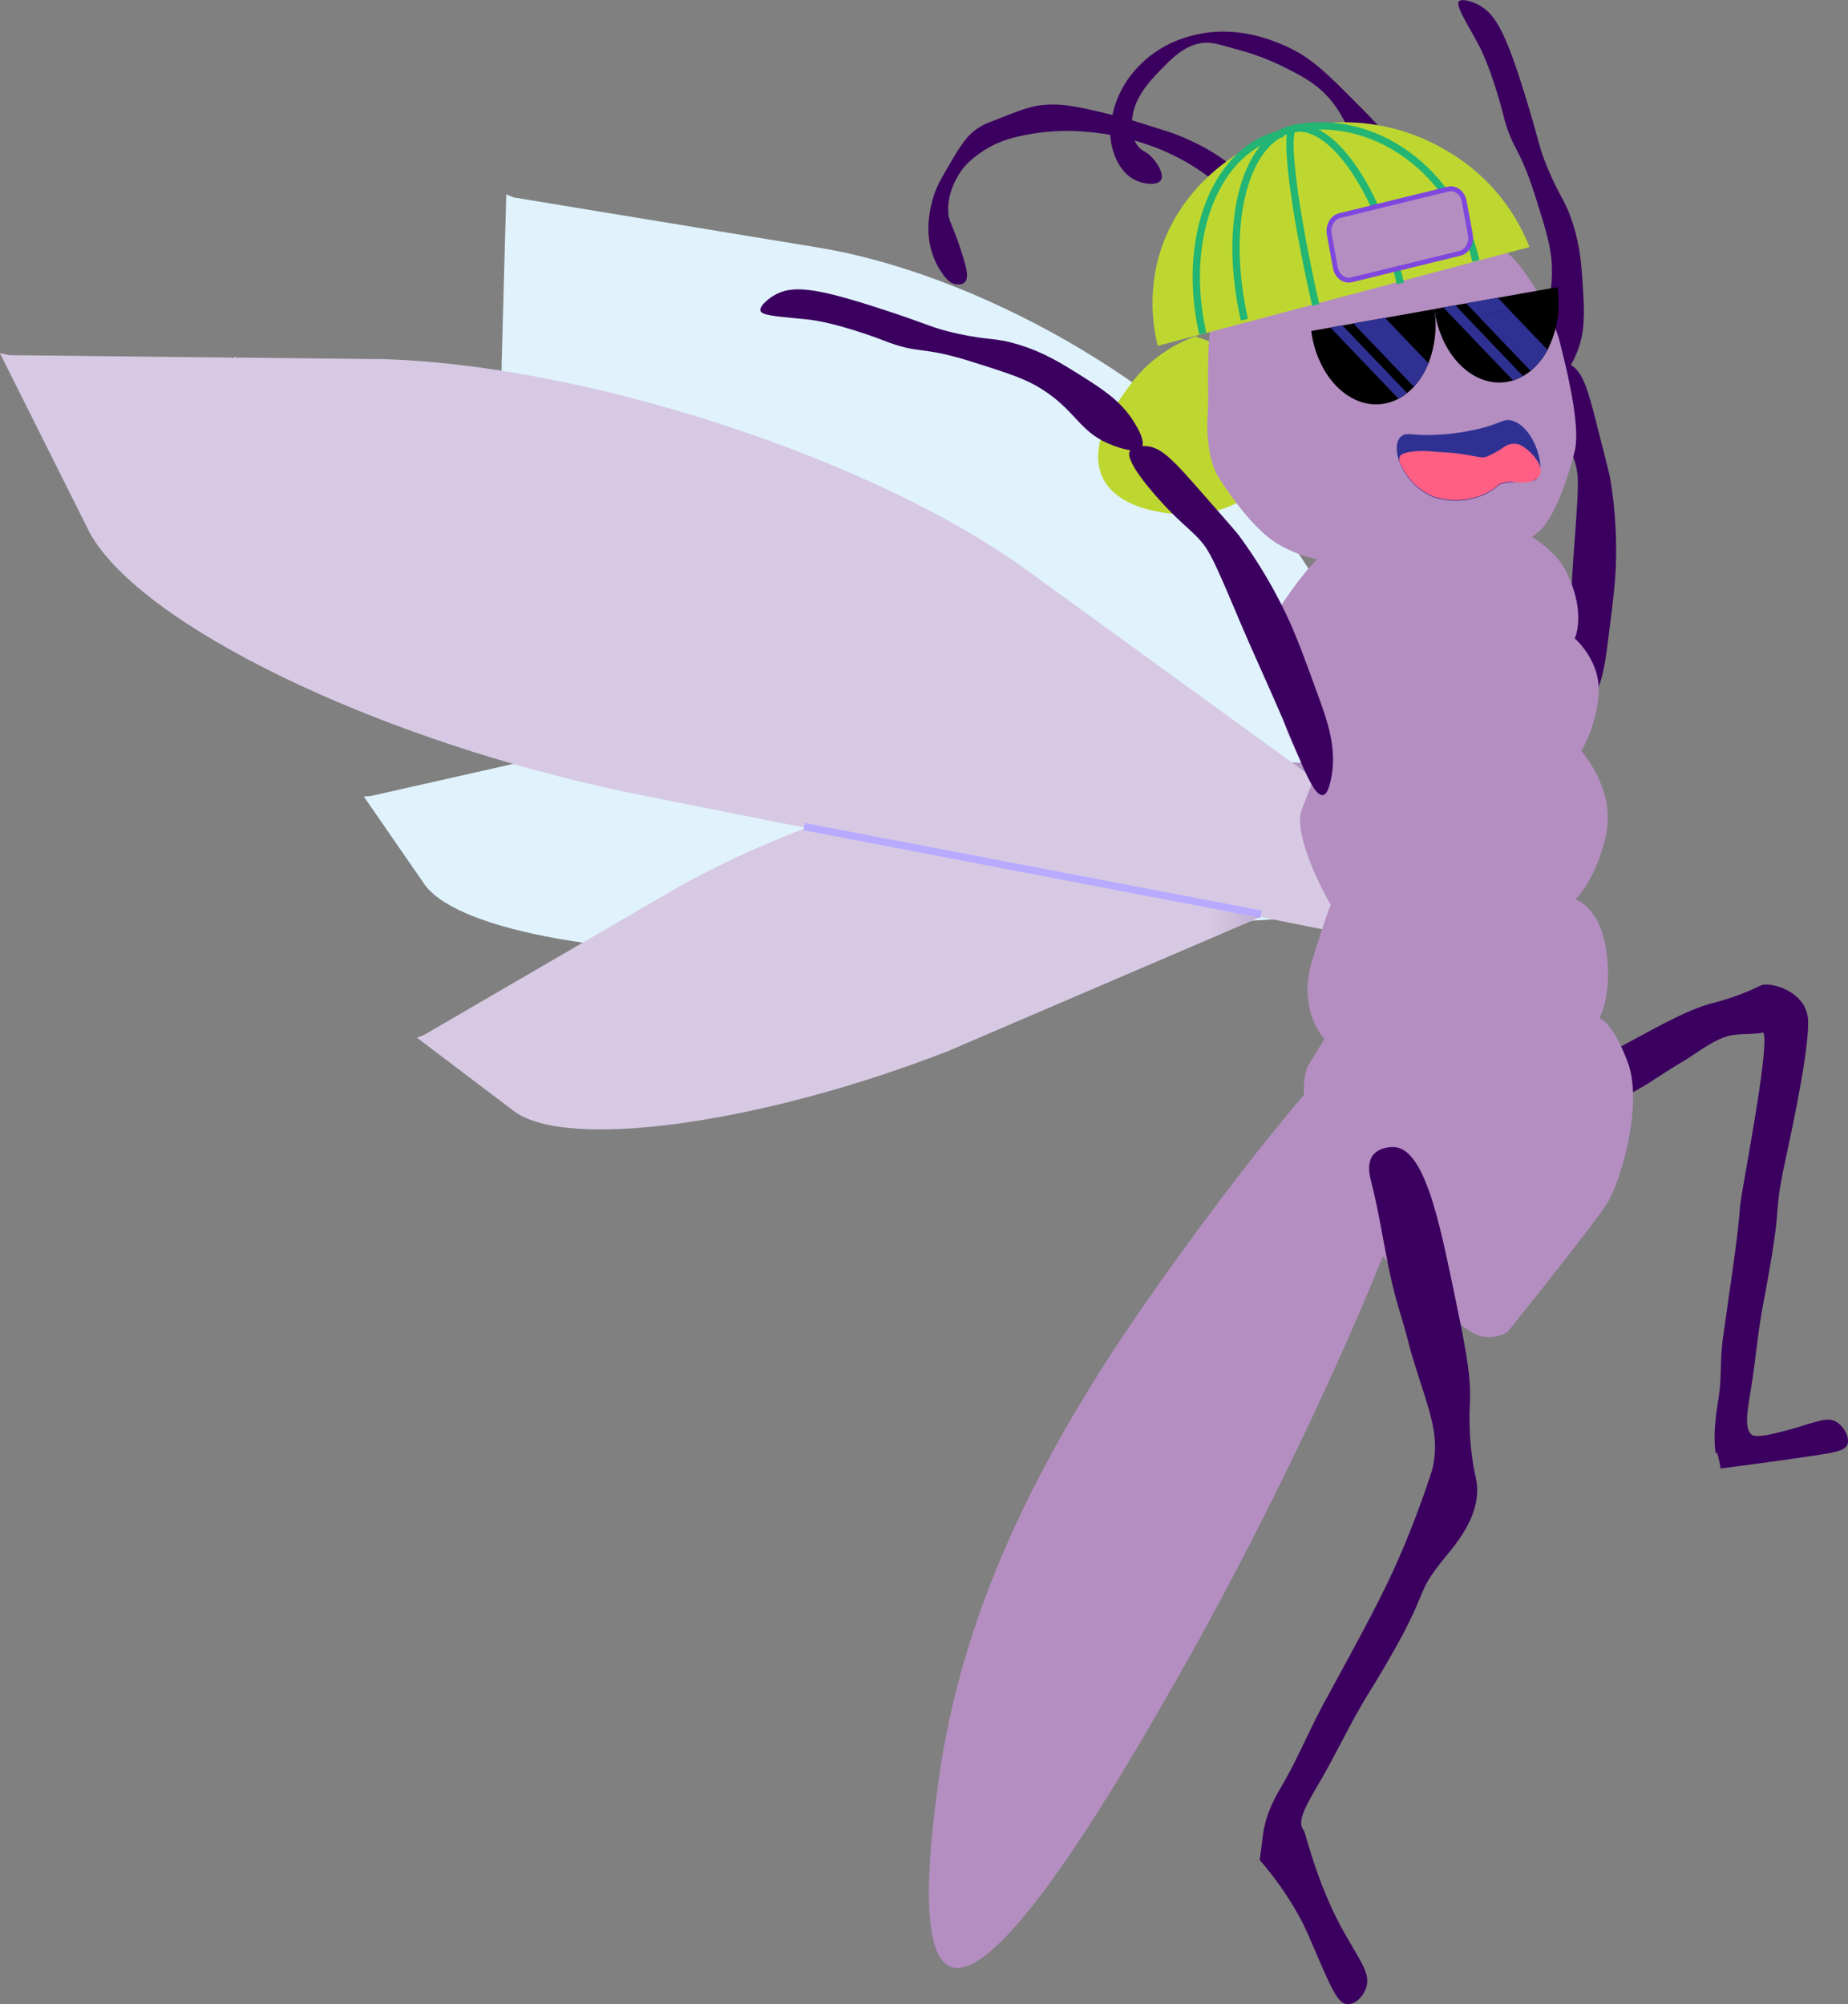 <svg id="New_Danny" data-name="New Danny" xmlns="http://www.w3.org/2000/svg" xmlns:xlink="http://www.w3.org/1999/xlink" viewBox="0 0 760.11 824.31"><rect x="0" y="0" width="760.11" height="824.31" fill="#808080" stroke="none"/><defs><style>.cls-1,.cls-10,.cls-11{fill:#b48ec1;}.cls-2{fill:#e0f3fd;}.cls-3{fill:url(#linear-gradient);}.cls-4{fill:#d7c9e3;}.cls-5{fill:#3b005f;}.cls-6{fill:#bed730;}.cls-7{fill:#2e3192;}.cls-8,.cls-9{fill:none;}.cls-9{stroke:#22b573;}.cls-10,.cls-11,.cls-9{stroke-miterlimit:10;}.cls-11,.cls-9{stroke-width:3px;}.cls-10{stroke:#7f47dd;stroke-width:2px;}.cls-11{stroke:#b8aaff;}.cls-12{fill:#ff5f83;}</style><linearGradient id="linear-gradient" x1="374.79" y1="1366.54" x2="855" y2="1366.54" gradientUnits="userSpaceOnUse"><stop offset="0" stop-color="#d7c9e3"/><stop offset="0.68" stop-color="#d7c9e3"/><stop offset="1" stop-color="#3b005f"/></linearGradient></defs><title>Volleyball Danny</title><path class="cls-1" d="M796.08,1384.2c-20.91-9.64-100.22,99-127.72,139.55-49.43,72.9-71.67,132.62-79.27,189.34-2.49,18.5-9.5,70.77,5.86,75.06,21.33,5.95,72.81-84.24,92-117.84C751.69,1556.91,820.19,1395.32,796.08,1384.2Z" transform="translate(-203.27 -979)"/><g id="wings"><path class="cls-2" d="M800,1352.43,532.2,1369.61c-3.72.24-7.45.43-11.15.58-32.24,1.32-63.42-.69-88.55-5.15-27-4.78-47.12-12.4-54.25-21.76-.27-.35-.51-.71-.75-1.07l-24.58-35.6,2.64-.15,101.36-22.86,1.55-.33c28-6,62-8.24,94.38-6.93,29.68,1.2,58,5.35,79.28,12.21,2.35.76,4.62,1.56,6.78,2.39l126.23,48.17c2.38.91,4.6,1.84,6.63,2.8l.44-.1Z" transform="translate(-203.27 -979)"/><path class="cls-2" d="M852.93,1381.91l-299.71-123c-4.17-1.7-8.31-3.49-12.37-5.32-35.49-16-67.21-36.65-90.53-57.76-25.06-22.68-40.53-46-40.73-64.76,0-.71,0-1.41,0-2.11l1.92-70,2.93,1.23L540.85,1081l1.91.34c34.71,6.2,72.75,21.75,106.31,42,30.75,18.52,57.78,41,75,63.7q2.88,3.78,5.37,7.57l96.73,146.79c1.82,2.77,3.46,5.48,4.87,8.13l.54.09Z" transform="translate(-203.27 -979)"/><path class="cls-3" d="M855,1299,592.83,1411.49c-4,1.55-8,3-12,4.49-34.76,12.6-69.53,21.25-98.55,25.16-31.18,4.22-55.85,3-66.93-4.62-.42-.28-.81-.58-1.2-.89l-39.39-29.81,2.82-1.08L480.28,1345l1.58-.9c28.49-16.2,64.82-30.37,100.65-40.19,32.84-9,65.3-14.38,90.9-14.35,2.84,0,5.6.08,8.26.22l154.86,8.09c2.92.16,5.68.39,8.23.72l.44-.25Z" transform="translate(-203.27 -979)"/><path class="cls-4" d="M821.05,1355.35h-.64c-3-2.48-6.24-5-9.73-7.54L625.22,1213.21c-3.18-2.31-6.52-4.61-10-6.88-31.2-20.5-73-39.19-116.73-53.31-47.72-15.41-97.85-25.38-139.27-26.34l-2.29,0-56.2-.6c-.38,1.24-.37-1.28-.75,0-.17-1.26-.74,1.26-.91,0l-91.94-1-3.88-.8L239,1195.78c.34.72.69,1.43,1.08,2.15,10.38,19.1,40,40.44,79.7,59.68,37,17.91,82.94,34.05,130.51,44.87,5.45,1.24,10.95,2.42,16.44,3.52l10.48,2.09c135.86,27.14,187.59,36.5,273.78,53.91,25.29,5.11,63.66,13,110.94,23Z" transform="translate(-203.27 -979)"/></g><path class="cls-5" d="M832.66,1439.84a8.68,8.68,0,0,0,3.84,5.66c3.53,1.92,7.93-.74,9.88-1.91,12.28-7.35,25.55-12.89,37.55-20.73,12.55-8.19,9.46-5.72,17.5-11.11,13.16-8.8,14.43-6.79,25.57-7.75,1.06-.09,2-1.49,2,3,.08,13.93-9.64,63.07-10,68-1,13.38-3.24,27-7,54-1.46,10.46-.33,15.59-2,26-.78,4.89-2.25,14.17-1,22,0,0,.36-3.34,2,6,0,0,16.64-2.13,30.08-4.08,16.32-2.37,21.33-2.85,22.16-6.15.76-3-1.67-7.12-4.59-8.9-3.42-2.09-6.79-.55-16,2.17-16.22,4.79-18.12,3.66-18.91,3-3.06-2.62-1.86-9-.21-19.17,1.83-11.34,2.77-22.9,4.9-34.17,8.13-43,4.29-33.42,7.87-53.09,1.26-6.91,11-48.4,10.67-63.59-.28-12.66-16.12-16.33-19.47-14.69a101.28,101.28,0,0,1-19.74,7.24c-9.19,2.42-18,7.19-35.65,16.71C852.08,1419.07,830.91,1430.5,832.66,1439.84Z" transform="translate(-203.27 -979)"/><path class="cls-6" d="M695,1117.35a57.74,57.74,0,0,0-27.77,21.13c-4.71,6.54-15.06,20.93-11.58,33.81,5,18.53,34.41,18.34,35.88,18.31,5.18-.1,24.39-.46,37-19.72,10.23-15.58,9.55-33.44,9.26-38" transform="translate(-203.27 -979)"/><path class="cls-5" d="M840.1,1122.82c-3.77-13.53,2-18.78,1.5-33.93-.26-8.37-2.47-15.29-6.84-29.13-6.92-21.89-9.44-18.44-13.36-34.24,0,0-4.78-19.28-11-30l-.72-1.28c-5-8.85-7.42-13.29-6.39-14.6s4.86-.22,7.41,1c7.46,3.49,11.77,11.39,19.89,37.68,6,19.35,5.3,20.4,9.31,30,5.11,12.23,7.16,12.79,10.29,22.58,3.23,10.13,3.66,17.75,4.35,29.91.55,9.8.15,16.75-3,24-.94,2.19-3.22,7.46-5.93,7.34C842.62,1131.9,840.68,1124.92,840.1,1122.82Z" transform="translate(-203.27 -979)"/><path class="cls-5" d="M842.88,1127.64c1.86-1.16,4.75.43,5.76,1,5.71,3.14,7.47,9.56,11.67,26,3.29,12.91,4.94,19.37,5.21,20.86a180,180,0,0,1,2.48,29.9c.06,10.86-1.15,20.19-3.55,38.84-1.29,10-2.93,20.84-10.73,29.53-2.49,2.78-4,3.52-5,3.18-3.2-1-2.11-11.85-.92-26.54,1.24-15.42,1.78-30.89,2.93-46.32,1.92-25.82,2.1-29.4.15-35.62-1.65-5.3-4.07-10-6.86-20.91C839.59,1130.38,842,1128.16,842.88,1127.64Z" transform="translate(-203.27 -979)"/><path class="cls-1" d="M810.42,1189.48s29,8,37.24,25,3.32,27.1,3.32,27.1,10.61,9.05,9.85,22.48a57,57,0,0,1-7.13,23.9s14.11,15.5,10.17,34.17-12.61,26.78-12.61,26.78,10.45,3.2,12.8,21.73-3,27.24-3,27.24,4.82.23,11.58,17.62-2.75,49.26-8.07,58-41.15,53.24-41.15,53.24a14,14,0,0,1-14.05.67c-7.51-4-47.24-36.41-58.57-58.51s-13.42-45.1-9.17-52.08l6.39-10.47s-11.42-11.77-4.95-32.56,7.54-22.54,7.54-22.54-16.3-28.18-11.79-39.64l4.5-11.45s-14.26-21.35-13.51-34.78l.75-13.44s-10.61-9,.44-25.12,15.05-18.58,15.05-18.58" transform="translate(-203.27 -979)"/><path class="cls-1" d="M752,1210.08s-10.63-.06-23-7.26-25.2-28.64-25.2-28.64-4.83-8.58-3.81-24.25-3-45.61,10.28-58.36,7.32-8.51,22.23-17,21.07-5.58,21.07-5.58a76.91,76.91,0,0,1-17.06-11.5,46.77,46.77,0,0,1-11.13-15.74s4.51-1.4,13.75,2.93S750,1051.9,750,1051.9s-1.57-1.44-.23-7.13,2.86-5.68,2.86-5.68,9-2.8,15.5,10.06,6.75,21.41,6.75,21.41l10.68,1.49s30.46,3,39.89,13,17.56,27.18,19.31,34.31,8.87,33.79,6.26,44.92c-2.68,11.39-8.25,27-14.14,32.7s-17.86,11.3-17.86,11.3" transform="translate(-203.27 -979)"/><path class="cls-7" d="M808.7,1156a92.32,92.32,0,0,1-16.23,1.9c-8.86.22-10.62-1.08-12.61.39-2.69,2-2.68,6.73-.59,11.65a26,26,0,0,0,6.88,9.39,24.63,24.63,0,0,0,7,4.24,28.65,28.65,0,0,0,24-2.93,13.46,13.46,0,0,0,1.15-.84,9,9,0,0,0,1-.88c1.38-1.42,5.8-1.58,5.8-1.58,5.65-.19,8.48-.29,9.64-.93,5.23-2.89,0-21.84-9.63-24.41C821.12,1151,820.35,1153.71,808.7,1156Z" transform="translate(-203.27 -979)"/><path class="cls-8" d="M807.4,1155.09a91.51,91.51,0,0,1-16,3.28c-8.8,1-10.66-.17-12.52,1.46-2.52,2.21-2.11,7,.4,11.67a26,26,0,0,0,7.66,8.77,24.51,24.51,0,0,0,7.31,3.62,28.62,28.62,0,0,0,23.67-5A13.06,13.06,0,0,0,819,1178a10.67,10.67,0,0,0,.87-1c1.25-1.54,5.64-2.07,5.64-2.07,5.62-.68,8.43-1,9.53-1.75,5-3.33-1.9-21.76-11.67-23.5C819.34,1149,818.8,1151.79,807.4,1155.09Z" transform="translate(-203.27 -979)"/><path d="M742.64,1115.4c2.6,18.84,16,32.1,30,29.62a20.26,20.26,0,0,0,5.83-2h0a20.74,20.74,0,0,0,3.54-2.32,26,26,0,0,0,2.78-2.59,31.79,31.79,0,0,0,6-9.65,43.4,43.4,0,0,0,2.51-22c0-.12,0-.22,0-.33l-50.64,9C742.61,1115.18,742.63,1115.29,742.64,1115.4Z" transform="translate(-203.27 -979)"/><path d="M793.29,1106.42c2.59,18.83,16,32.09,30,29.61a20.29,20.29,0,0,0,6.4-2.32,23.73,23.73,0,0,0,3.17-2.17,28.74,28.74,0,0,0,6.94-8.65,42.25,42.25,0,0,0,4.11-25.46c0-.11,0-.22,0-.33l-50.64,9C793.26,1106.2,793.27,1106.3,793.29,1106.42Z" transform="translate(-203.27 -979)"/><polygon class="cls-7" points="578.77 161.68 552.11 133.8 547.18 134.68 575.22 164 575.22 164 578.77 161.68"/><path class="cls-7" d="M759.87,1112l24.94,26.08a31.79,31.79,0,0,0,6-9.65l-17.91-18.74Z" transform="translate(-203.27 -979)"/><polygon class="cls-7" points="622.35 156.47 593.64 126.43 598.57 125.56 626.44 154.71 622.35 156.47"/><polygon class="cls-7" points="616.06 122.45 620.77 127.39 607.77 129.69 603.06 124.76 616.06 122.45"/><path class="cls-7" d="M811,1108.69l21.84,22.85a28.74,28.74,0,0,0,6.94-8.65L824,1106.39Z" transform="translate(-203.27 -979)"/><path class="cls-5" d="M713.77,1050.92c-11-11.72-29.87-17.72-29.87-17.72-11.66-3.7-17.49-5.55-22.67-6.82-14-3.41-21.12-5.1-29.88-4.09-5.19.6-10.32,2.79-20.6,6.82a23.71,23.71,0,0,0-7.21,4.09c-1.91,1.59-4.09,3.9-8.24,10.9-4.63,7.82-6.95,11.73-8.24,16.36-1,3.55-3.14,11.54-1,20.45a30.66,30.66,0,0,0,4.12,9.55c1.57,2.36,3.38,5,6.18,5.45.54.08,3,.46,4.12-1.36s.32-5.14-1-9.55c-4.37-14.26-6-14.37-6.18-19.08-.38-8.19,4.14-14.87,5.15-16.36a25.63,25.63,0,0,1,5.15-5.46,41.88,41.88,0,0,1,15.45-8.17,88.07,88.07,0,0,1,30.91-2.73,100.36,100.36,0,0,1,25.75,5.45,89.61,89.61,0,0,1,21.64,10.91c3.08,2.14,11.33,8.18,11.33,8.18h0s6.62-.19,7.21-2.73C716.16,1053.58,714.51,1051.71,713.77,1050.92Z" transform="translate(-203.27 -979)"/><path class="cls-5" d="M775.78,1040.69c1.75-2.81-7.34-12-13.19-17.89-13.33-13.45-20-20.18-30.33-24.76-6-2.67-21.56-9.29-39.57-4.12a45,45,0,0,0-21.1,12.38A40.77,40.77,0,0,0,661,1025.55c-.77,3.51-1.89,8.86,0,15.14.62,2.06,2.81,9.31,9.23,12.38,3.66,1.74,9.14,2.35,10.55,0s-1.43-7.07-4-9.63c-2.29-2.34-3.56-2.08-5.28-4.13-2.69-3.21-2.65-7.52-2.63-9.63.08-9.9,7.44-17.47,11.86-22,4.95-5.08,9.78-10,17.15-11,3.43-.45,7.12.61,14.51,2.75a97.6,97.6,0,0,1,18.46,6.88c7.5,3.77,13.12,6.6,18.46,12.38,8.48,9.16,7.49,16.27,15.83,20.63C769.23,1041.4,774.65,1042.49,775.78,1040.69Z" transform="translate(-203.27 -979)"/><g id="hat"><path class="cls-6" d="M832.36,1080.62l-152.87,40.64c-1.51-5.92-6.91-30.27,8.42-54.74,13.54-21.6,38.7-36,65.23-37.17a82.16,82.16,0,0,1,44.3,11.14A79.23,79.23,0,0,1,832.36,1080.62Z" transform="translate(-203.27 -979)"/><path class="cls-9" d="M810.32,1086.31c-8.4-36.91-42-61.23-75-54.39" transform="translate(-203.27 -979)"/><path class="cls-9" d="M779.26,1095.55c-8.74-38.39-28.4-66.85-44-63.63" transform="translate(-203.27 -979)"/><path class="cls-9" d="M744.44,1104.44c-8.94-39.28-13-71.72-9.14-72.52" transform="translate(-203.27 -979)"/><path class="cls-9" d="M715.11,1110.51c-8.93-39.29.1-74.44,20.19-78.59" transform="translate(-203.27 -979)"/><path class="cls-9" d="M698,1116.3c-9.07-39.88,5.62-76.71,32.85-82.34" transform="translate(-203.27 -979)"/><path class="cls-10" d="M803.74,1083.2l-44.57,10.9c-3,.73-6-1.5-6.63-5L750,1075.31c-.63-3.46,1.3-6.9,4.31-7.63l44.58-10.9c3-.73,6,1.5,6.62,5l2.55,13.83C808.69,1079,806.75,1082.47,803.74,1083.2Z" transform="translate(-203.27 -979)"/></g><path class="cls-5" d="M777.12,1450.86c-2.19-.24-6,.27-8.36,2.44-3.68,3.43-2.08,9.53-1.39,12.22,4.34,17,6.1,34.48,11.15,51.32,5.27,17.6,3.43,13.11,7,24.43,5.79,18.53,10,28.2,7,41.55-.29,1.27-1.12,3.69-2.79,8.55-5.17,15.07-10.2,26.55-12.55,31.77-6.37,14.16-14,28.17-29.27,56.2-5.91,10.86-10.54,22.25-16.72,33-2.91,5-7.08,11.94-8.37,20.77,0,0-.06.42-1.39,11,0,0,12.68,13.86,20.15,31.19,9.06,21,11.57,27.54,15.62,28,3.66.41,7.37-3.59,8.24-7.79,1-4.9-2-9-8.73-20.66-11.75-20.43-16.36-42-17.16-42.95-3.12-3.75.92-10.29,7-20.77,6.76-11.7,12.38-23.9,19.51-35.43,27.19-44,17.56-38.83,30.67-55,5.31-6.54,15.64-18.17,13.94-31.76-.27-2.16-.65-2.84-1.4-7.34a117.5,117.5,0,0,1-1.39-25.65c.51-11.61-2-23.63-7-47.65C795.17,1481,789.19,1452.19,777.12,1450.86Z" transform="translate(-203.27 -979)"/><path class="cls-5" d="M661.54,1162.4c-13.91-5-15-13.48-28.41-22.46-7.38-5-14.67-7.25-29.21-11.87-23-7.31-21.52-2.88-37.49-9.13,0,0-19.48-7.63-32.44-8.7l-1.54-.13c-10.57-1-15.87-1.51-16.39-3.26s2.69-4.56,5.24-6.14c7.44-4.62,16.81-3.63,44.33,5.32,20.26,6.58,20.75,7.85,31.44,10.18,13.59,3,15.29,1.43,25.59,4.67,10.68,3.35,17.51,7.69,28.41,14.62,8.8,5.59,14.55,10.28,18.94,17.59,1.33,2.22,4.53,7.56,2.81,10C670.88,1165.74,663.7,1163.17,661.54,1162.4Z" transform="translate(-203.27 -979)"/><path class="cls-5" d="M668,1164.46c1.14-2.09,4.61-2.06,5.81-2,6.84,0,11.65,5.34,23.7,19.07,9.45,10.78,14.17,16.17,15.16,17.47a197.67,197.67,0,0,1,17.13,27.65c5.44,10.48,9,20.14,16,39.46,3.78,10.39,7.63,21.71,4.74,34.2-.93,4-1.94,5.49-3.09,5.71-3.47.66-7.82-10.36-14-25.21-6.5-15.58-13.68-30.84-20.28-46.37-11-26-12.65-29.57-17.53-34.58-4.16-4.26-8.75-7.57-16.72-16.65C666.31,1168.83,667.47,1165.41,668,1164.46Z" transform="translate(-203.27 -979)"/><line class="cls-11" x1="330.73" y1="340" x2="518.73" y2="376"/><path class="cls-12" d="M815.14,1166.66c-2.4,1-3.35.15-11-.94-5.51-.79-3.31-.28-12.95-1.11a31.3,31.3,0,0,0-8.06.32c-2.22.35-3.62.82-4.13,1.93a3.57,3.57,0,0,0,.29,2.84,26,26,0,0,0,6.89,9.39,24.87,24.87,0,0,0,7,4.24,28.63,28.63,0,0,0,24-2.93,12.75,12.75,0,0,0,1.16-.84,10.38,10.38,0,0,0,.95-.88c1.37-1.43,5.8-1.58,5.8-1.58,5.21,1.05,10,.08,11.44-2.59,2.38-4.43-5.4-12-8.94-12.81a8,8,0,0,0-2-.17,8.12,8.12,0,0,0-4.16,1.65A38,38,0,0,1,815.14,1166.66Z" transform="translate(-203.27 -979)"/></svg>